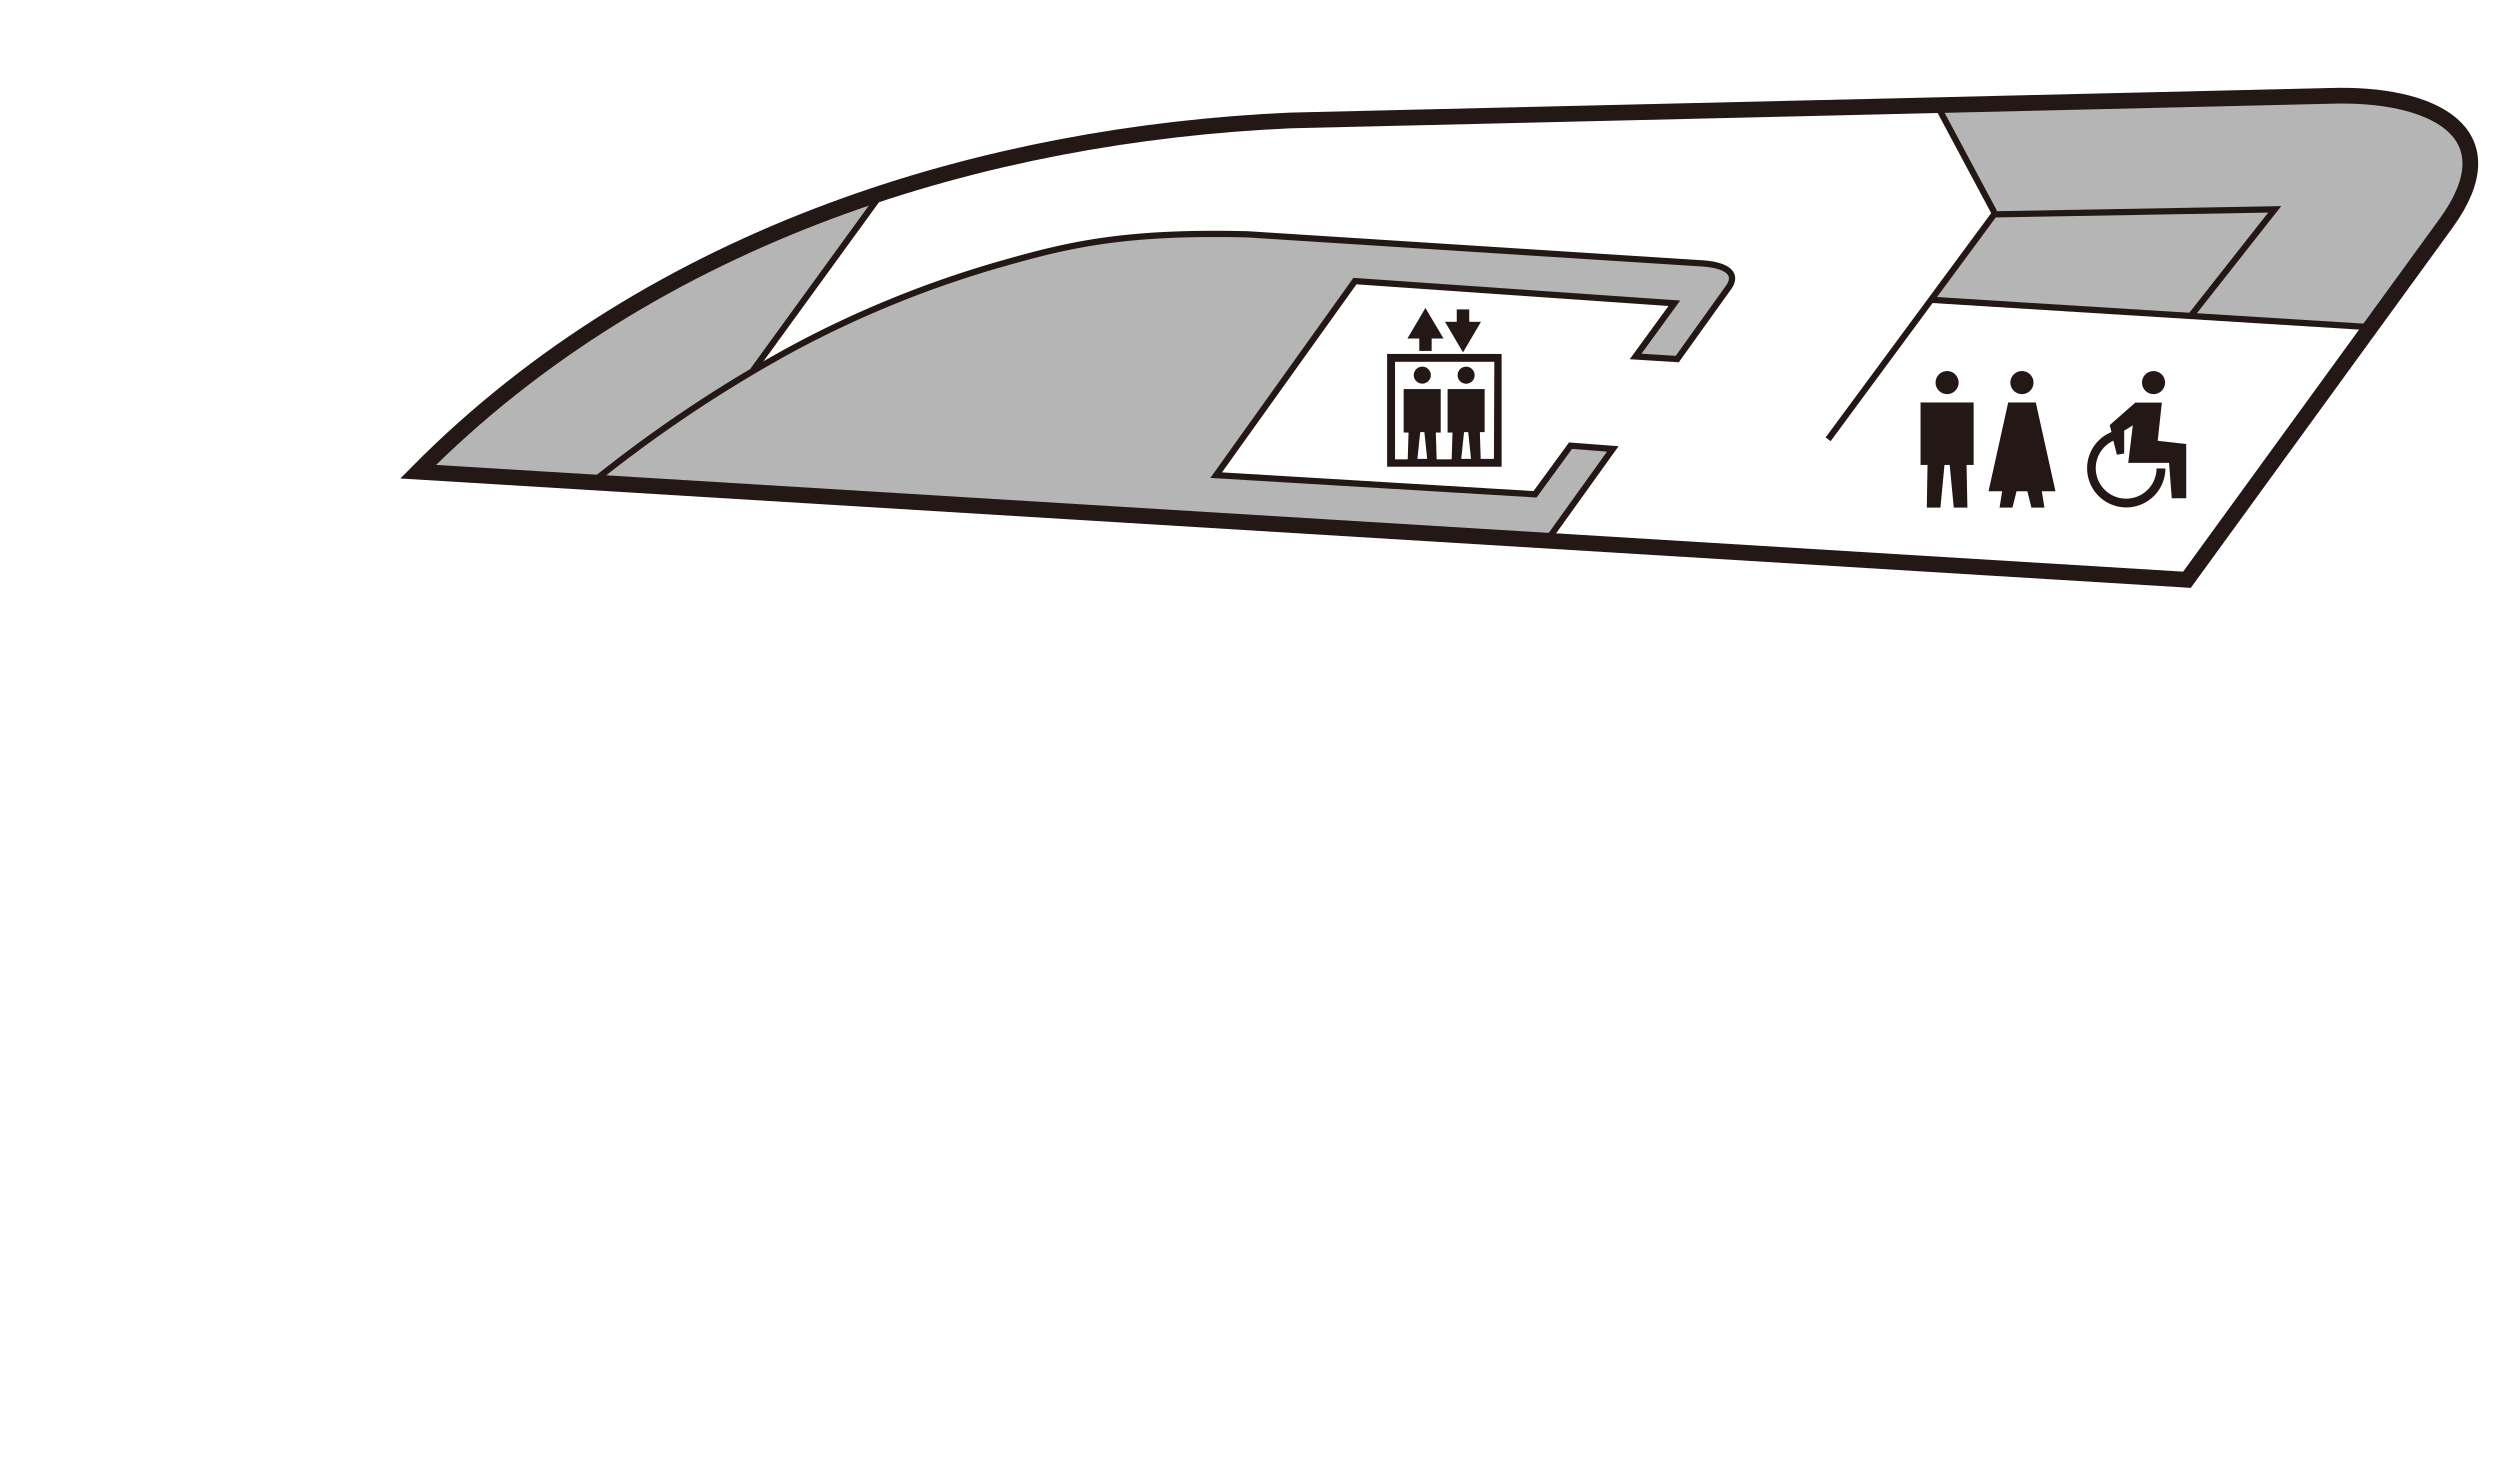 <svg id="レイヤー_6" data-name="レイヤー 6" xmlns="http://www.w3.org/2000/svg" viewBox="0 0 240.14 142"><defs><style>.cls-1,.cls-2{fill:#b5b5b6;}.cls-2,.cls-3,.cls-4{stroke:#231815;stroke-miterlimit:10;}.cls-2,.cls-3{stroke-width:0.6px;}.cls-3,.cls-4{fill:none;}.cls-4{stroke-width:1.51px;}.cls-5{fill:#231815;}</style></defs><title>アートボード 1</title><polygon class="cls-1" points="191.55 20.59 218.5 20.11 210.49 30.56 185.49 28.8 191.55 20.59"/><path class="cls-1" d="M186.06,10.1s38.13-.87,40.33-.78,7.28.66,9.6,3.11a5.18,5.18,0,0,1,.58,6.28c-.58,1.16-8.66,12.44-8.66,12.44l-.36.5-17.06-1.37,8-10.17-26.94.28Z"/><path class="cls-1" d="M50.75,36.2c-3.66,3.3-6.83,6.35-9.58,9.12l15.95,1.34a67.51,67.51,0,0,1,15.12-11L84.71,18.53S64.22,24,50.75,36.2Z"/><path class="cls-2" d="M150.86,42.81l-3.41,4.67h0l-30.63-1.84L130.15,27l30.68,2.13-3.72,5.11,4,.25,4.9-6.84c1.05-1.44-.28-2.2-2.5-2.35l-43.63-2.79c-11.88-.29-17.2,1-23.42,2.76a100.91,100.91,0,0,0-20.64,8.38,129.52,129.52,0,0,0-19.31,13L148.55,52l6.37-8.88Z"/><line class="cls-3" x1="186.06" y1="10.1" x2="191.56" y2="20.39"/><line class="cls-3" x1="72.33" y1="35.58" x2="84.71" y2="18.53"/><line class="cls-3" x1="185.49" y1="28.8" x2="227.25" y2="31.4"/><path class="cls-4" d="M210.07,55.69,40.16,45.31c22.78-23,54.63-32.44,83.8-33.74l99.82-2.36c9.84-.33,17.57,3.45,11.17,12.25Z"/><polyline class="cls-3" points="210.49 30.28 218.5 20.11 191.56 20.59 191.55 20.59 175.6 42.2"/><path class="cls-5" d="M136.62,36.85a.82.82,0,0,0,.82-.81.82.82,0,1,0-1.64,0A.82.82,0,0,0,136.62,36.85Z"/><path class="cls-5" d="M133.24,34V44.83h11V34Zm3.58,7.51.27,2.57h-.94l.27-2.57Zm4.21,0,.27,2.57h-.94l.27-2.57Zm2.47,2.57h-1.27l-.08-2.57h.46V37.37h-3.56v4.18h.47l-.08,2.57H138l-.08-2.57h.47V37.37h-3.56v4.18h.47l-.08,2.57H134V34.75h9.54Z"/><polygon class="cls-5" points="136.33 33.71 137.52 33.71 137.52 32.52 138.66 32.52 136.92 29.58 135.19 32.52 136.33 32.52 136.33 33.71"/><polygon class="cls-5" points="140.53 33.85 142.26 30.91 141.13 30.91 141.13 29.72 139.93 29.72 139.93 30.91 138.8 30.91 140.53 33.85"/><circle class="cls-5" cx="140.83" cy="36.04" r="0.82"/><circle class="cls-5" cx="206.86" cy="36.75" r="1.11"/><path class="cls-5" d="M207.26,42.34l.4-3.67h-2.55l-2.46,2.16.17.67A3.76,3.76,0,1,0,208,45v0h-.85v0A2.92,2.92,0,1,1,203,42.33l.34,1.35.7-.12,0-2.19.83-.51-.44,3.6h3.92l.26,3.4H210l0-5.21Z"/><path class="cls-5" d="M194.22,37.86a1.11,1.11,0,1,0-1.11-1.11A1.11,1.11,0,0,0,194.22,37.86Z"/><polygon class="cls-5" points="197.44 47.19 195.55 38.66 192.9 38.66 191.01 47.19 192.32 47.19 192.07 48.76 193.31 48.76 193.7 47.19 194.74 47.19 195.13 48.76 196.38 48.76 196.13 47.19 197.44 47.19"/><circle class="cls-5" cx="187.03" cy="36.75" r="1.11"/><polygon class="cls-5" points="184.48 44.66 185.15 44.66 185.08 48.76 186.39 48.76 186.78 44.66 187.28 44.66 187.67 48.76 188.98 48.76 188.9 44.66 189.58 44.66 189.58 38.66 184.48 38.66 184.48 44.66"/></svg>